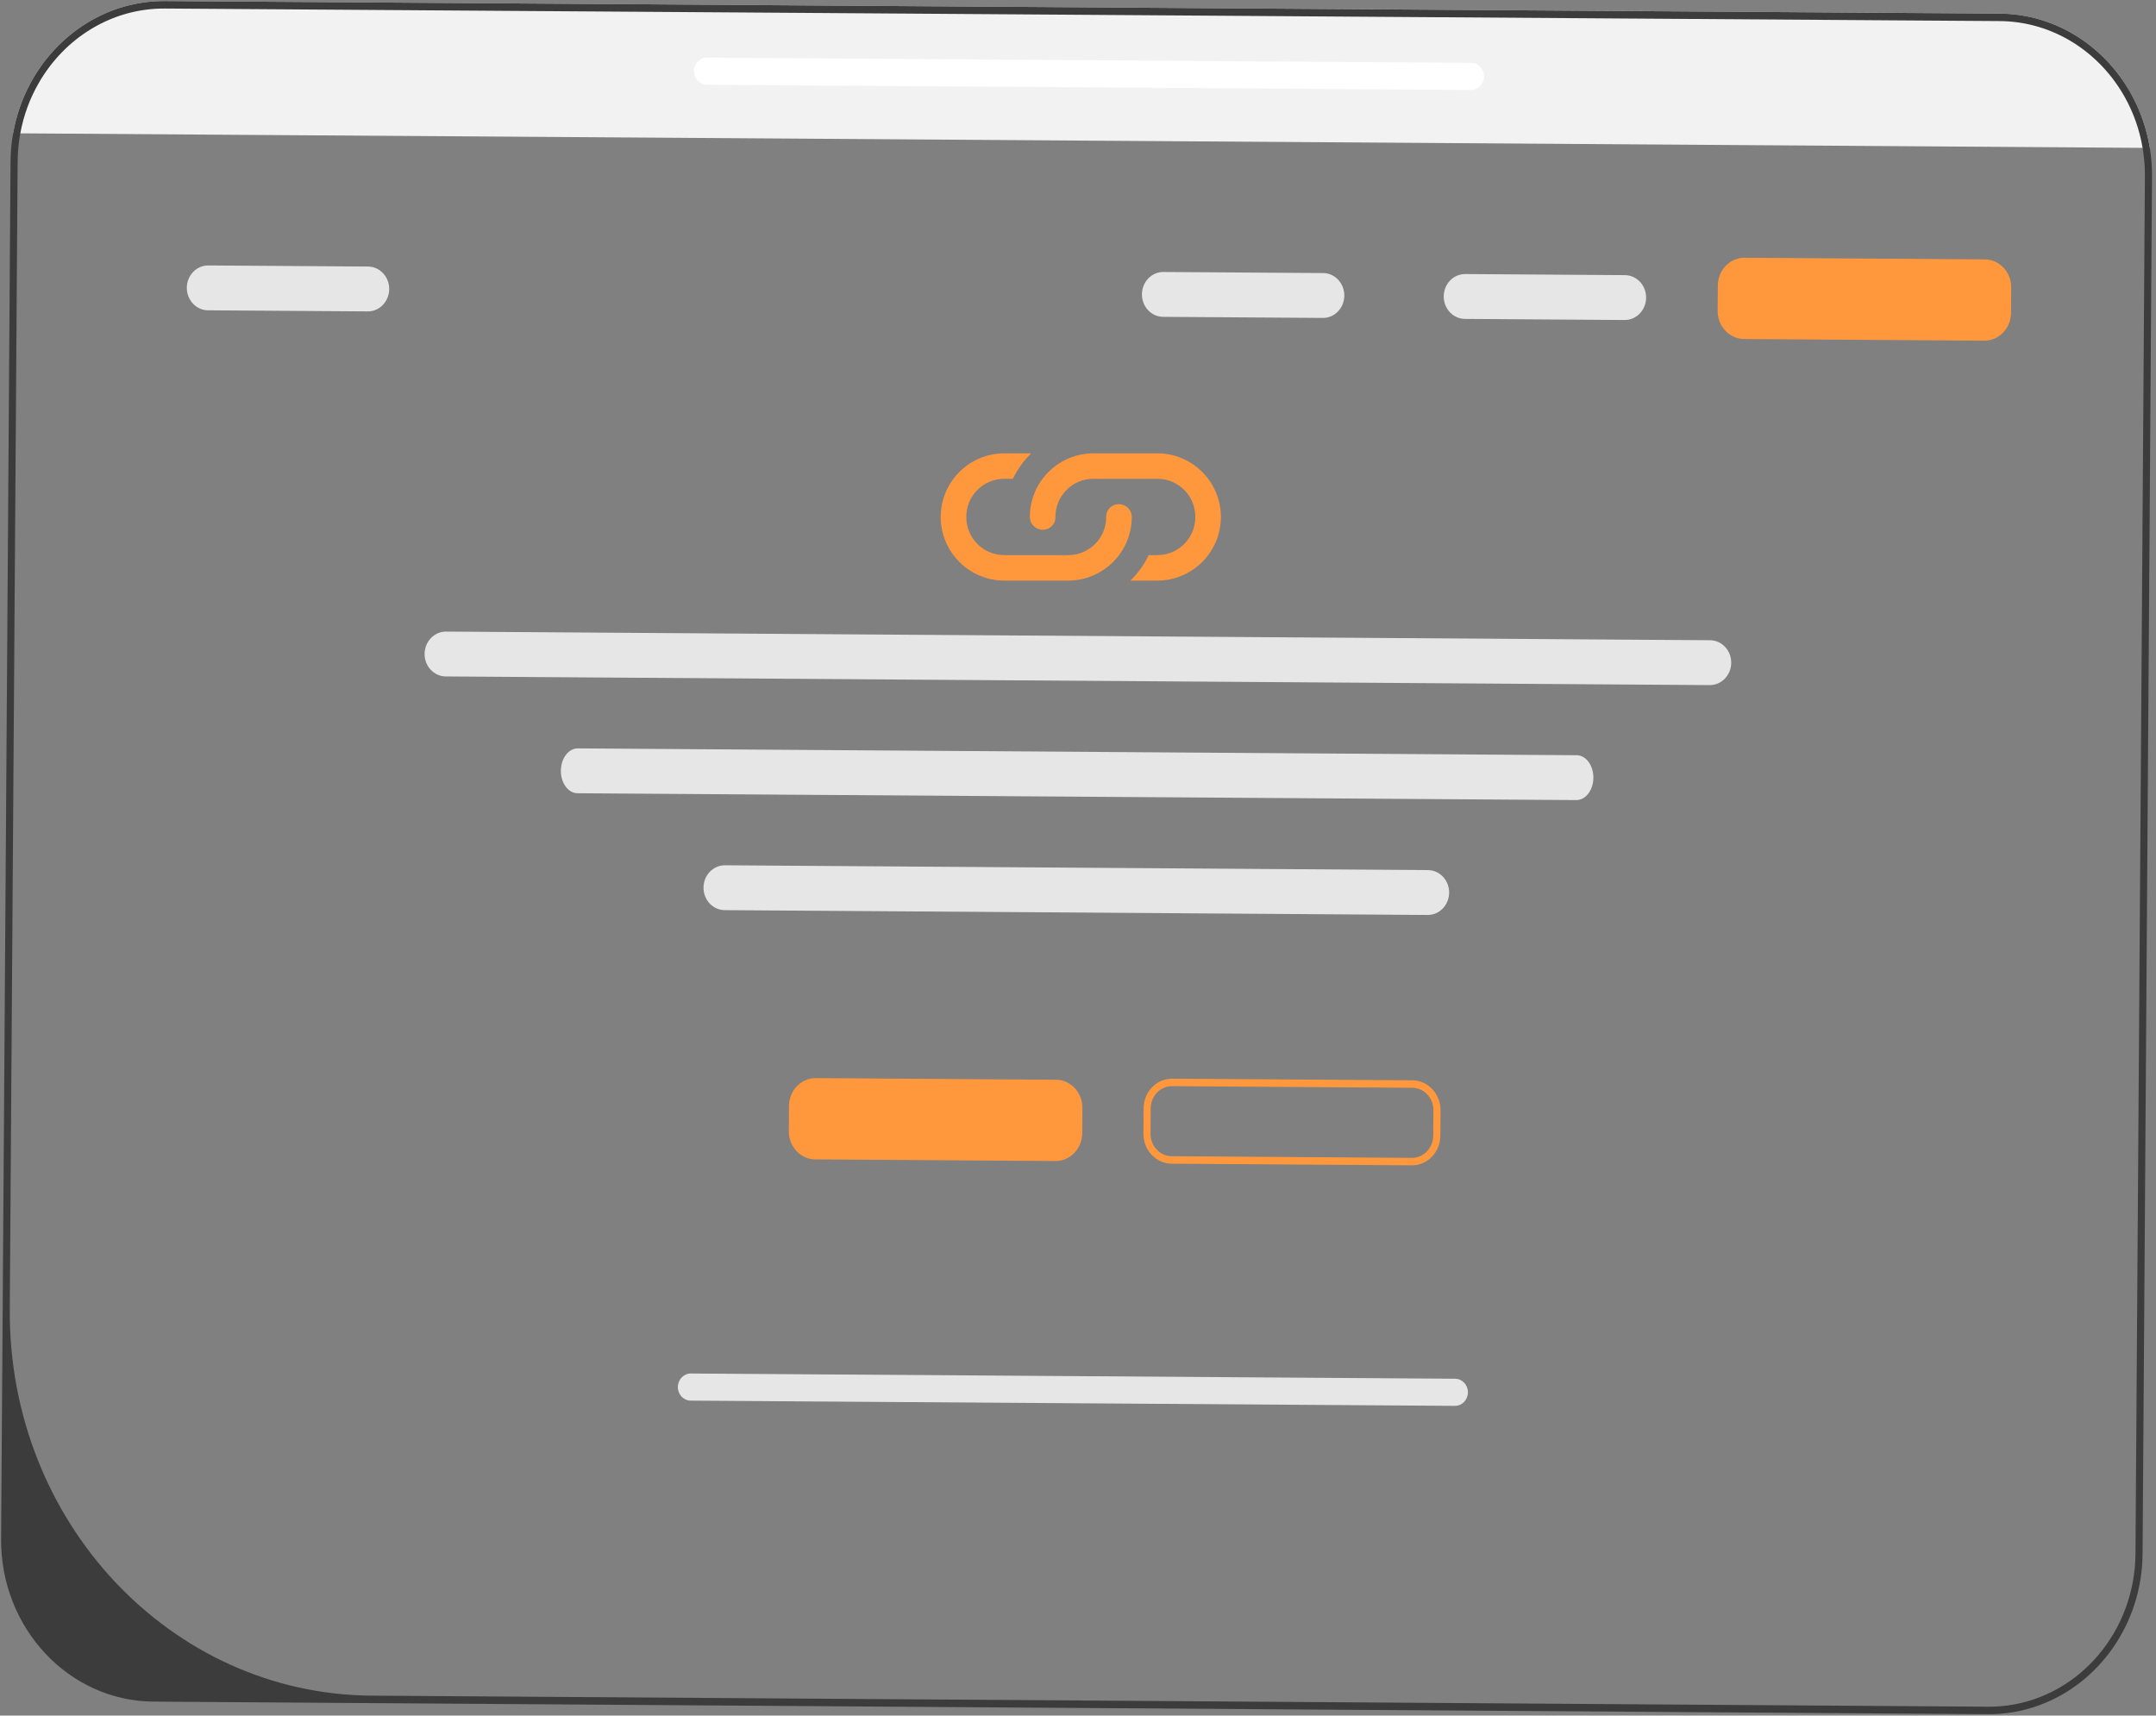 <svg width="431" height="343" viewBox="0 0 431 343" fill="none" xmlns="http://www.w3.org/2000/svg">
<rect x="0" y="0" width="431" height="343" fill="#808080" stroke="none"/>
<path d="M429.765 29.571L2.619 26.648C3.247 23.05 4.449 19.65 6.117 16.574C11.444 6.744 21.519 0.131 33.011 0.21L399.738 2.719C411.223 2.797 421.213 9.548 426.398 19.45C428.024 22.548 429.186 25.964 429.765 29.571Z" fill="#F2F2F2"/>
<path d="M315.129 159.958L115.455 158.592C113.599 158.579 112.103 156.557 112.12 154.084C112.137 151.611 113.66 149.61 115.516 149.623L315.19 150.989C317.046 151.001 318.542 153.023 318.525 155.496C318.508 157.969 316.985 159.97 315.129 159.958Z" fill="#E6E6E6"/>
<path d="M429.765 29.571C429.186 25.964 428.024 22.548 426.398 19.45C421.213 9.548 411.223 2.798 399.738 2.719L33.011 0.21C21.519 0.131 11.444 6.745 6.117 16.575C4.449 19.65 3.247 23.05 2.619 26.649C2.295 28.485 2.118 30.375 2.105 32.311L0.221 307.681C0.099 325.5 13.763 340.086 30.684 340.202L397.412 342.711C400.918 342.735 404.301 342.13 407.454 341.001C419.493 336.703 428.221 324.729 428.317 310.61L430.201 35.24C430.215 33.312 430.064 31.412 429.765 29.571ZM426.898 310.6C426.791 326.192 415.701 339.009 401.413 340.96C400.106 341.137 398.778 341.226 397.422 341.216L74.283 339.005C34.045 338.73 1.665 304.156 1.955 261.785L3.525 32.321C3.538 30.385 3.721 28.495 4.06 26.659C4.724 23.03 5.989 19.638 7.749 16.586C12.914 7.607 22.311 1.632 33 1.705L399.728 4.214C410.417 4.287 419.731 10.39 424.773 19.439C426.491 22.515 427.71 25.924 428.324 29.561C428.638 31.402 428.795 33.294 428.782 35.23L426.898 310.6Z" fill="#3C3C3C"/>
<path d="M210.992 232.121L162.97 231.793C160.04 231.773 157.672 229.245 157.693 226.159L157.728 221.102C157.749 218.016 160.151 215.522 163.081 215.542L211.103 215.871C214.034 215.891 216.401 218.417 216.38 221.503L216.345 226.561C216.324 229.647 213.922 232.141 210.992 232.121Z" fill="#FF983D"/>
<path d="M396.668 68.109L348.647 67.78C345.716 67.76 343.349 65.233 343.37 62.147L343.405 57.089C343.426 54.003 345.827 51.51 348.758 51.529L396.779 51.858C399.71 51.878 402.077 54.405 402.056 57.491L402.022 62.548C402.001 65.634 399.599 68.129 396.668 68.109Z" fill="#FF983D"/>
<path d="M282.229 232.982L234.208 232.654C231.082 232.632 228.556 229.936 228.579 226.644L228.613 221.587C228.636 218.295 231.198 215.635 234.324 215.656L282.346 215.985C285.472 216.006 287.997 218.701 287.975 221.993L287.94 227.051C287.918 230.342 285.356 233.004 282.229 232.982ZM234.314 217.151C231.971 217.135 230.05 219.129 230.033 221.597L229.998 226.654C229.982 229.122 231.875 231.143 234.218 231.159L282.24 231.488C284.583 231.504 286.504 229.509 286.521 227.041L286.555 221.983C286.572 219.516 284.679 217.495 282.336 217.479L234.314 217.151Z" fill="#FF983D"/>
<path d="M341.793 136.969L89.108 135.24C86.759 135.224 84.863 133.2 84.88 130.727C84.897 128.254 86.821 126.255 89.169 126.271L341.855 128C344.203 128.016 346.1 130.041 346.083 132.514C346.066 134.987 344.142 136.985 341.793 136.969Z" fill="#E6E6E6"/>
<path d="M73.514 62.258L41.574 62.039C39.225 62.023 37.329 59.998 37.346 57.526C37.363 55.053 39.287 53.054 41.635 53.07L73.576 53.289C75.924 53.305 77.821 55.329 77.804 57.802C77.787 60.275 75.863 62.274 73.514 62.258Z" fill="#E6E6E6"/>
<path d="M264.448 63.563L232.507 63.345C230.159 63.329 228.262 61.304 228.279 58.831C228.296 56.358 230.22 54.36 232.569 54.376L264.509 54.594C266.858 54.61 268.754 56.635 268.737 59.108C268.721 61.581 266.796 63.579 264.448 63.563Z" fill="#E6E6E6"/>
<path d="M324.78 63.976L292.84 63.758C290.491 63.742 288.595 61.717 288.612 59.244C288.629 56.771 290.553 54.773 292.901 54.789L324.842 55.007C327.19 55.023 329.087 57.048 329.07 59.521C329.053 61.994 327.129 63.992 324.78 63.976Z" fill="#E6E6E6"/>
<path d="M285.403 182.925L144.864 181.963C142.516 181.947 140.619 179.922 140.636 177.449C140.653 174.976 142.577 172.978 144.926 172.994L285.464 173.956C287.813 173.972 289.709 175.996 289.692 178.469C289.675 180.942 287.751 182.941 285.403 182.925Z" fill="#E6E6E6"/>
<path d="M290.856 281.07L138.069 280.025C136.649 280.015 135.502 278.791 135.512 277.296C135.523 275.8 136.686 274.592 138.106 274.602L290.893 275.647C292.313 275.657 293.459 276.881 293.449 278.376C293.439 279.871 292.276 281.08 290.856 281.07Z" fill="#E6E6E6"/>
<path d="M294.078 17.988L141.291 16.943C139.871 16.933 138.724 15.709 138.735 14.213C138.745 12.718 139.908 11.51 141.328 11.52L294.115 12.565C295.535 12.575 296.682 13.799 296.671 15.294C296.661 16.789 295.498 17.998 294.078 17.988Z" fill="white"/>
<g clip-path="url(#clip0_465_3093)">
<path d="M210.986 103.355C211.022 104.795 209.87 105.947 208.431 105.911C207.027 105.911 205.875 104.759 205.875 103.355C205.875 96.336 211.58 90.631 218.599 90.631L231.341 90.631C238.36 90.631 244.066 96.336 244.066 103.355C244.066 110.374 238.36 116.08 231.341 116.08L225.978 116.08C227.472 114.622 228.714 112.912 229.614 111.004L231.323 110.986C235.553 111.004 238.972 107.585 238.954 103.355C238.972 99.126 235.553 95.706 231.323 95.724L218.617 95.724C214.388 95.706 210.968 99.126 210.986 103.355ZM223.692 100.8C225.096 100.8 226.248 101.952 226.248 103.355C226.248 110.374 220.543 116.08 213.524 116.08L200.782 116.08C193.763 116.08 188.057 110.374 188.057 103.355C188.057 96.336 193.763 90.631 200.782 90.631L206.145 90.631C204.651 92.089 203.409 93.799 202.491 95.724L200.8 95.724C196.57 95.706 193.151 99.126 193.169 103.355C193.151 107.585 196.57 111.004 200.8 110.986L213.506 110.986C217.735 111.004 221.155 107.585 221.137 103.355C221.101 101.916 222.253 100.764 223.692 100.8Z" fill="#FF983D"/>
</g>
<defs>
<clipPath id="clip0_465_3093">
<rect width="50" height="49.826" fill="white" transform="translate(215.939 68) rotate(45)"/>
</clipPath>
</defs>
</svg>
